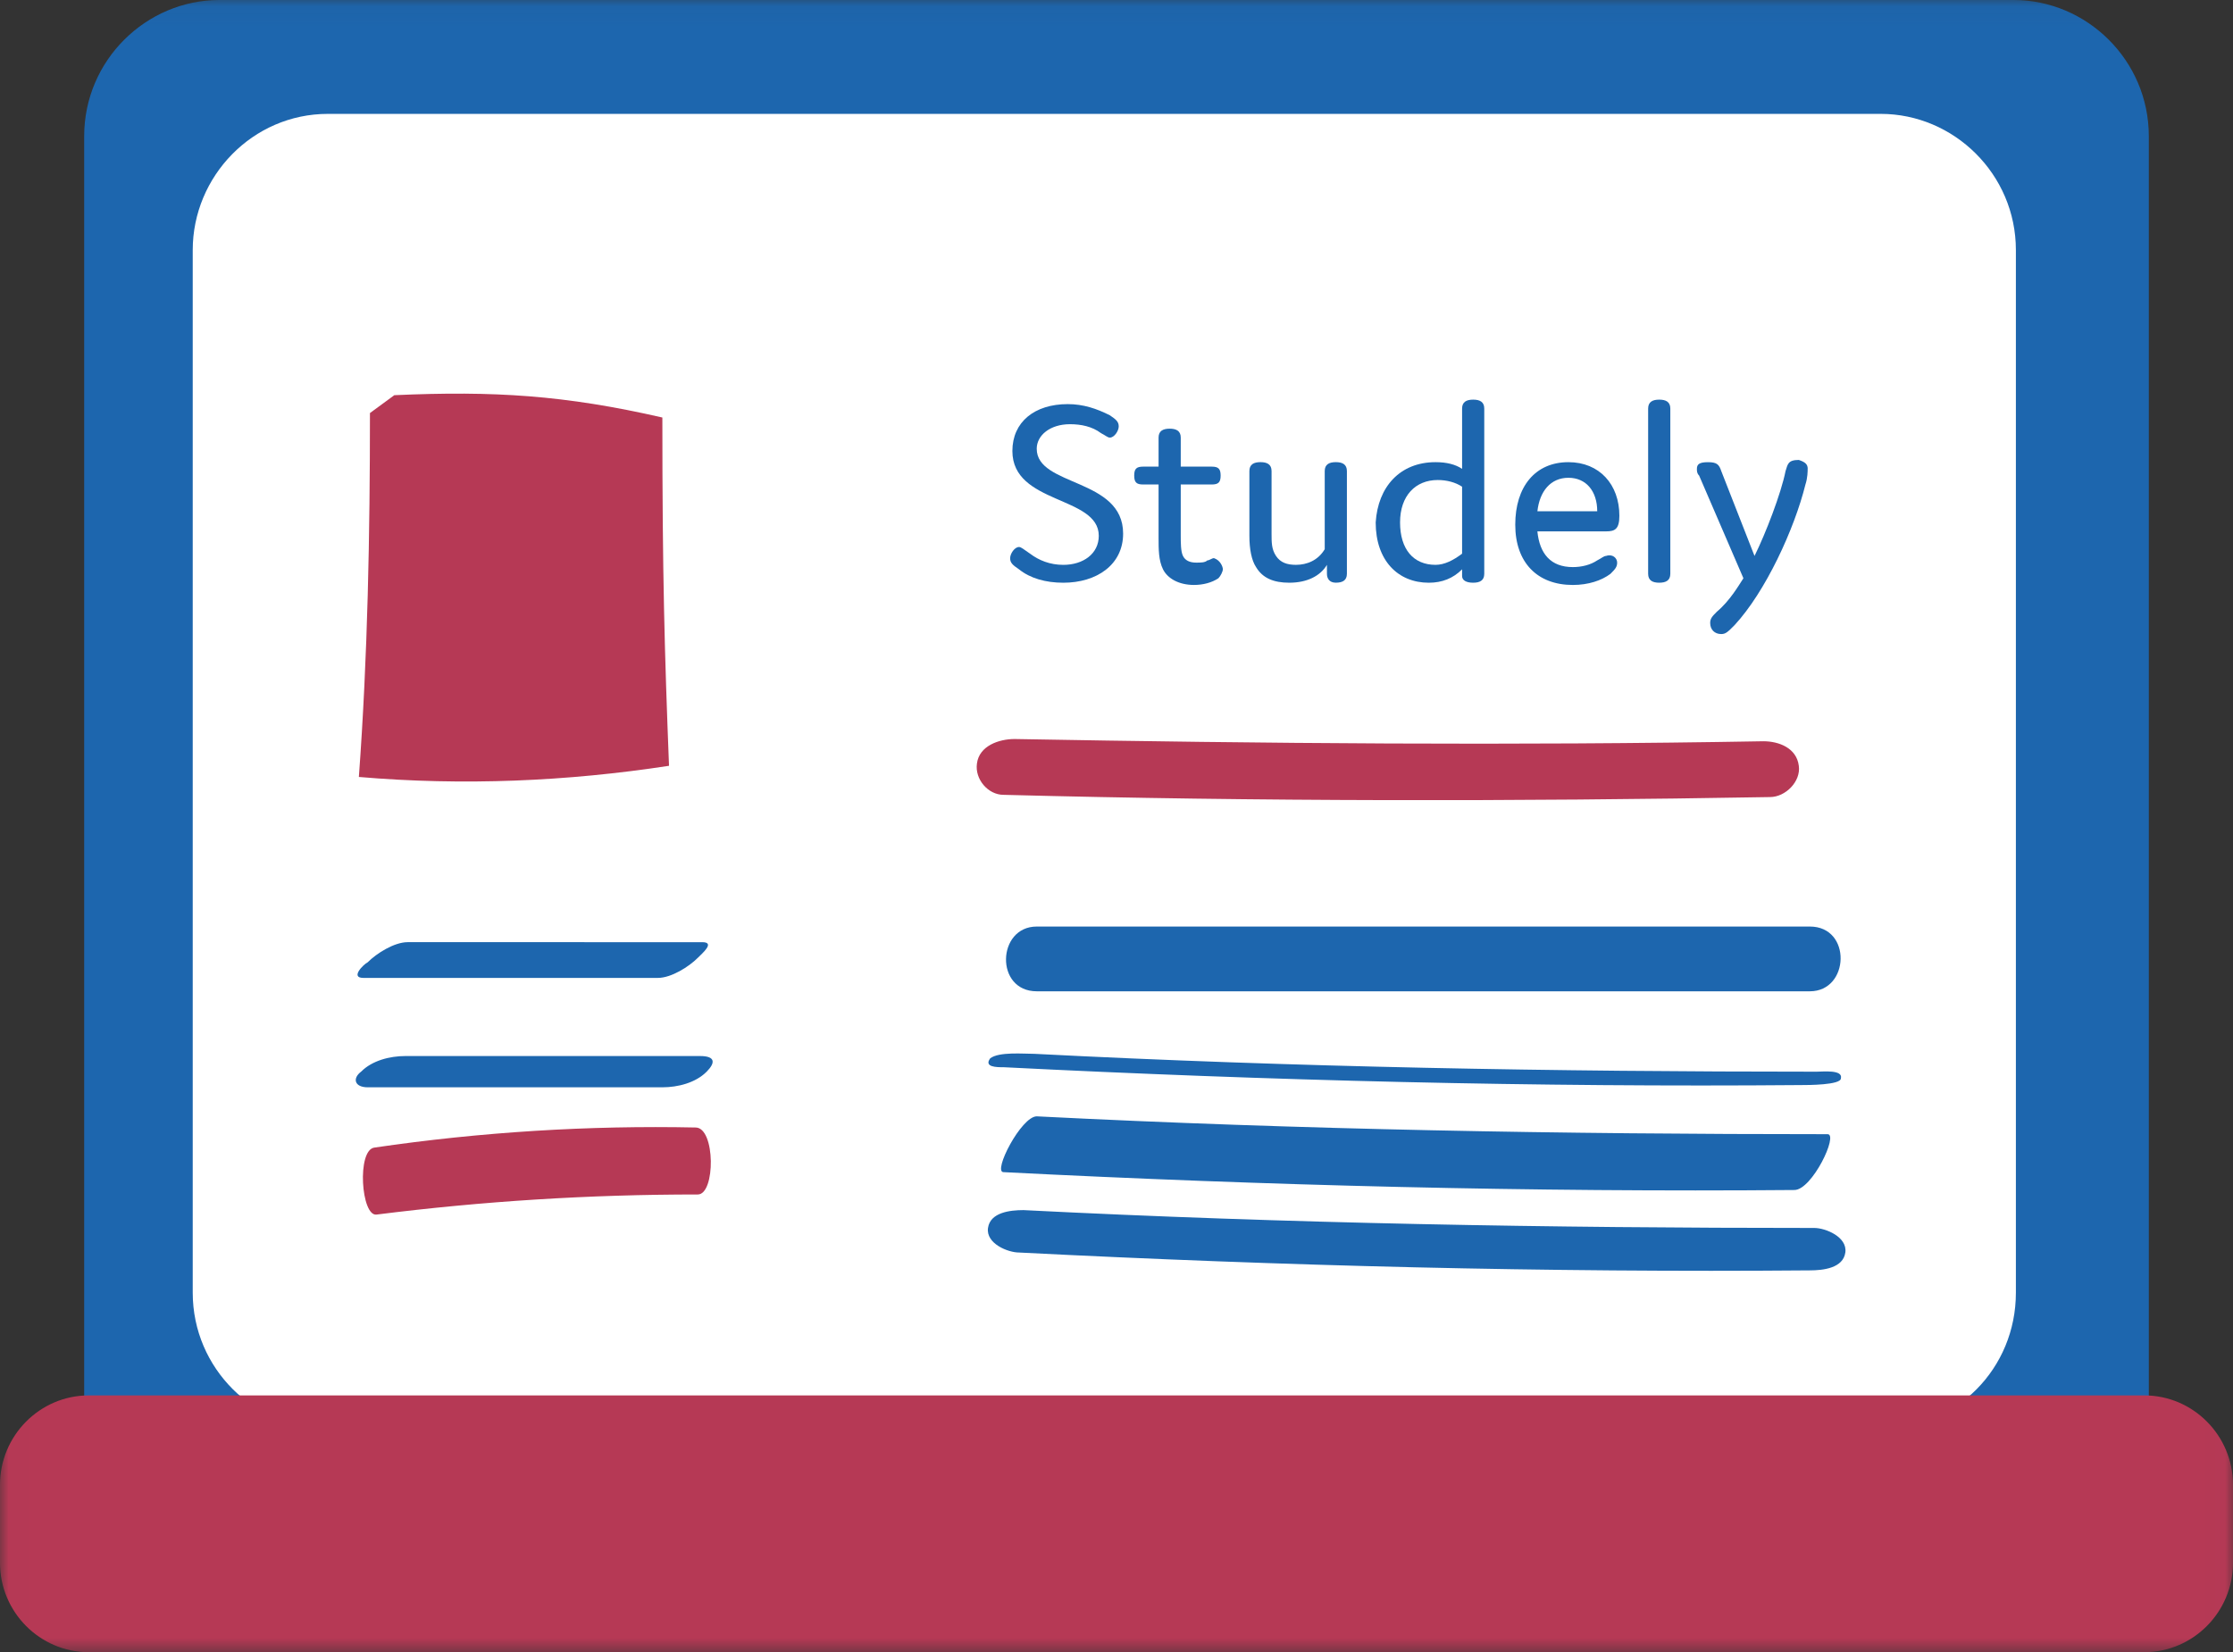 <svg xmlns="http://www.w3.org/2000/svg" xmlns:xlink="http://www.w3.org/1999/xlink" width="110.8" height="82" viewBox="0 0 110.8 82">
  <rect x="0" y="0" width="110.8" height="82" fill="#333333" stroke="none"/>
  <defs>
    <rect id="rect-1" width="110.8" height="82" x="0" y="0"/>
    <mask id="mask-2" maskContentUnits="userSpaceOnUse" maskUnits="userSpaceOnUse">
      <rect width="110.8" height="82" x="0" y="0" fill="black"/>
      <use fill="white" xlink:href="#rect-1"/>
    </mask>
  </defs>
  <g>
    <use fill="none" xlink:href="#rect-1"/>
    <g mask="url(#mask-2)">
      <g>
        <path fill="rgb(29,102,174)" fill-rule="evenodd" d="M99.918 77.789H10.882c-3.627 0-6.705-2.992-6.705-6.759V6.759C4.177 2.992 7.255 0 10.882 0h89.036c3.627 0 6.705 2.992 6.705 6.759v64.27c0 3.657-3.078 6.759-6.705 6.759z"/>
        <path fill="rgb(255,255,255)" fill-rule="evenodd" d="M93.323 70.919H16.268c-3.627 0-6.705-2.992-6.705-6.759V12.411c0-3.657 2.968-6.759 6.705-6.759h77.054c3.627 0 6.705 2.992 6.705 6.759v51.749c0 3.768-2.968 6.759-6.705 6.759z"/>
        <path fill="rgb(182,57,85)" fill-rule="evenodd" d="M4.397 69.257h102.006c2.418 0 4.397 1.995 4.397 4.432v3.878C110.8 80.005 108.821 82 106.403 82H4.397C1.979 82 0 80.005 0 77.568v-3.878c0-2.438 1.979-4.432 4.397-4.432z"/>
        <path fill="rgb(29,102,174)" fill-rule="evenodd" d="M18.247 53.965h14.619c.769 0 1.649-.222 2.198-.776.44-.443.44-.776-.33-.776H20.115c-.769 0-1.649.222-2.198.776-.44.332-.33.776.33.776z"/>
        <path fill="rgb(29,102,174)" fill-rule="evenodd" d="M18.027 48.535h14.619c.66 0 1.539-.554 1.979-.997.22-.222.879-.776.22-.776H20.225c-.66 0-1.539.554-1.979.997-.22.111-.879.776-.22.776z"/>
        <path fill="rgb(29,102,174)" fill-rule="evenodd" d="M51.443 49.2h38.362c1.979 0 2.088-3.214 0-3.214H51.443c-1.979 0-2.088 3.214 0 3.214z"/>
        <path fill="rgb(182,57,85)" fill-rule="evenodd" d="M18.687 60.281c5.276-.665 10.552-.997 15.938-.997.879 0 .879-3.324-.11-3.324-5.276-.111-10.662.222-15.938.997-.879.111-.66 3.435.11 3.324z"/>
        <path fill="rgb(182,57,85)" fill-rule="evenodd" d="M18.357 20.5c0 5.984-.11 12.078-.55 18.062 5.166.443 10.333.222 15.389-.554-.22-5.651-.33-9.419-.33-17.286-4.837-1.108-8.354-1.33-13.3-1.108"/>
        <path fill="rgb(29,102,174)" fill-rule="evenodd" d="M49.794 52.968c13.19.665 26.381.997 39.571.886.33 0 1.979 0 1.979-.332.11-.443-.879-.332-1.209-.332-12.971 0-25.941-.222-38.802-.886-.55 0-1.759-.111-2.198.222-.33.443.33.443.66.443z"/>
        <path fill="rgb(29,102,174)" fill-rule="evenodd" d="M49.794 58.176c13.081.665 26.161.997 39.242.886.879 0 2.198-2.77 1.649-2.77-13.081 0-26.161-.222-39.242-.886-.769 0-2.198 2.77-1.649 2.77z"/>
        <path fill="rgb(29,102,174)" fill-rule="evenodd" d="M50.563 62.165c13.081.665 26.161.997 39.242.886.66 0 1.649-.111 1.759-.886.11-.776-.989-1.219-1.539-1.219-13.081 0-26.161-.222-39.242-.886-.66 0-1.649.111-1.759.886-.11.776.989 1.219 1.539 1.219z"/>
        <path fill="rgb(182,57,85)" fill-rule="evenodd" d="M49.794 39.449c12.641.332 25.392.332 38.033.111.769 0 1.539-.776 1.429-1.551-.11-.886-.989-1.219-1.759-1.219-12.421.222-24.842.111-37.153-.111-.769 0-1.759.332-1.869 1.219-.11.776.55 1.551 1.319 1.551z"/>
      </g>
      <g>
        <path fill="rgb(29,102,174)" fill-rule="evenodd" d="M50.234 22.384c0-1.441 1.099-2.327 2.748-2.327.769 0 1.429.222 2.088.554.33.222.44.332.44.554 0 .222-.22.554-.44.554-.11 0-.22-.111-.44-.222-.44-.332-.989-.443-1.539-.443-.989 0-1.649.554-1.649 1.219 0 1.884 4.287 1.441 4.287 4.211 0 1.551-1.319 2.438-2.968 2.438-.879 0-1.649-.222-2.198-.665-.33-.222-.44-.332-.44-.554 0-.222.22-.554.44-.554.11 0 .22.111.55.332.44.332.989.554 1.649.554.989 0 1.759-.554 1.759-1.441 0-1.995-4.287-1.551-4.287-4.211z"/>
        <path fill="rgb(29,102,174)" fill-rule="evenodd" d="M60.676 28.257c0 .111-.11.332-.22.443-.33.222-.769.332-1.209.332-.769 0-1.319-.332-1.539-.776-.22-.443-.22-.997-.22-1.551v-2.659h-.769c-.33 0-.44-.111-.44-.443 0-.332.11-.443.44-.443h.769v-1.441c0-.332.22-.443.55-.443.33 0 .55.111.55.443v1.441h1.539c.33 0 .44.111.44.443 0 .332-.11.443-.44.443h-1.539v2.549c0 .332 0 .776.11.997.11.222.33.332.66.332.22 0 .44 0 .55-.111.11 0 .22-.111.33-.111.33.111.44.443.44.554z"/>
        <path fill="rgb(29,102,174)" fill-rule="evenodd" d="M65.842 28.478v-.443c-.33.554-.989.886-1.869.886-.769 0-1.319-.222-1.649-.776-.22-.332-.33-.886-.33-1.551v-3.214c0-.332.22-.443.55-.443.33 0 .55.111.55.443v3.103c0 .443 0 .776.22 1.108.22.332.55.443.989.443.55 0 1.099-.222 1.429-.776v-3.878c0-.332.22-.443.55-.443.33 0 .55.111.55.443v5.097c0 .332-.22.443-.55.443-.33 0-.44-.222-.44-.443z"/>
        <path fill="rgb(29,102,174)" fill-rule="evenodd" d="M72.548 23.27c-.33-.222-.769-.332-1.319-.332-1.759 0-2.858 1.219-2.968 2.992 0 1.884 1.099 2.992 2.638 2.992q.989 0 1.649-.665v.332c0 .222.22.332.55.332.33 0 .55-.111.55-.443v-8.2c0-.332-.22-.443-.55-.443-.33 0-.55.111-.55.443v2.992zm-3.078 2.659c0-1.33.769-2.105 1.869-2.105.44 0 .879.111 1.209.332v3.324c-.44.332-.879.554-1.319.554-1.099 0-1.759-.776-1.759-2.106z"/>
        <path fill="rgb(29,102,174)" fill-rule="evenodd" d="M79.912 28.478c.22-.222.33-.332.33-.554 0-.222-.22-.443-.55-.332-.11 0-.22.111-.44.222-.33.222-.769.332-1.209.332-1.099 0-1.649-.665-1.759-1.773h3.408c.44 0 .66-.111.66-.776 0-1.551-.989-2.659-2.528-2.659-1.649 0-2.638 1.219-2.638 3.103 0 1.884 1.099 2.992 2.858 2.992.769 0 1.429-.222 1.869-.554zm-.659-3.103h-2.968c.11-.997.66-1.662 1.539-1.662.879 0 1.429.665 1.429 1.662z"/>
        <path fill="rgb(29,102,174)" fill-rule="evenodd" d="M82.88 28.478c0 .332-.22.443-.55.443-.33 0-.55-.111-.55-.443v-8.2c0-.332.22-.443.55-.443.33 0 .55.111.55.443v8.2z"/>
        <path fill="rgb(29,102,174)" fill-rule="evenodd" d="M89.695 23.27c0 .111 0 .443-.11.776-.55 2.216-1.979 5.319-3.517 6.981-.33.332-.44.443-.66.443-.33 0-.55-.222-.55-.554 0-.222.11-.332.33-.554.66-.554 1.099-1.33 1.319-1.662l-2.198-5.097c-.11-.111-.11-.222-.11-.332 0-.222.11-.332.55-.332s.55.111.66.443l1.649 4.211c.55-1.108 1.319-3.103 1.539-4.211.11-.332.11-.554.66-.554.33.111.44.222.44.443z"/>
      </g>
    </g>
  </g>
</svg>
